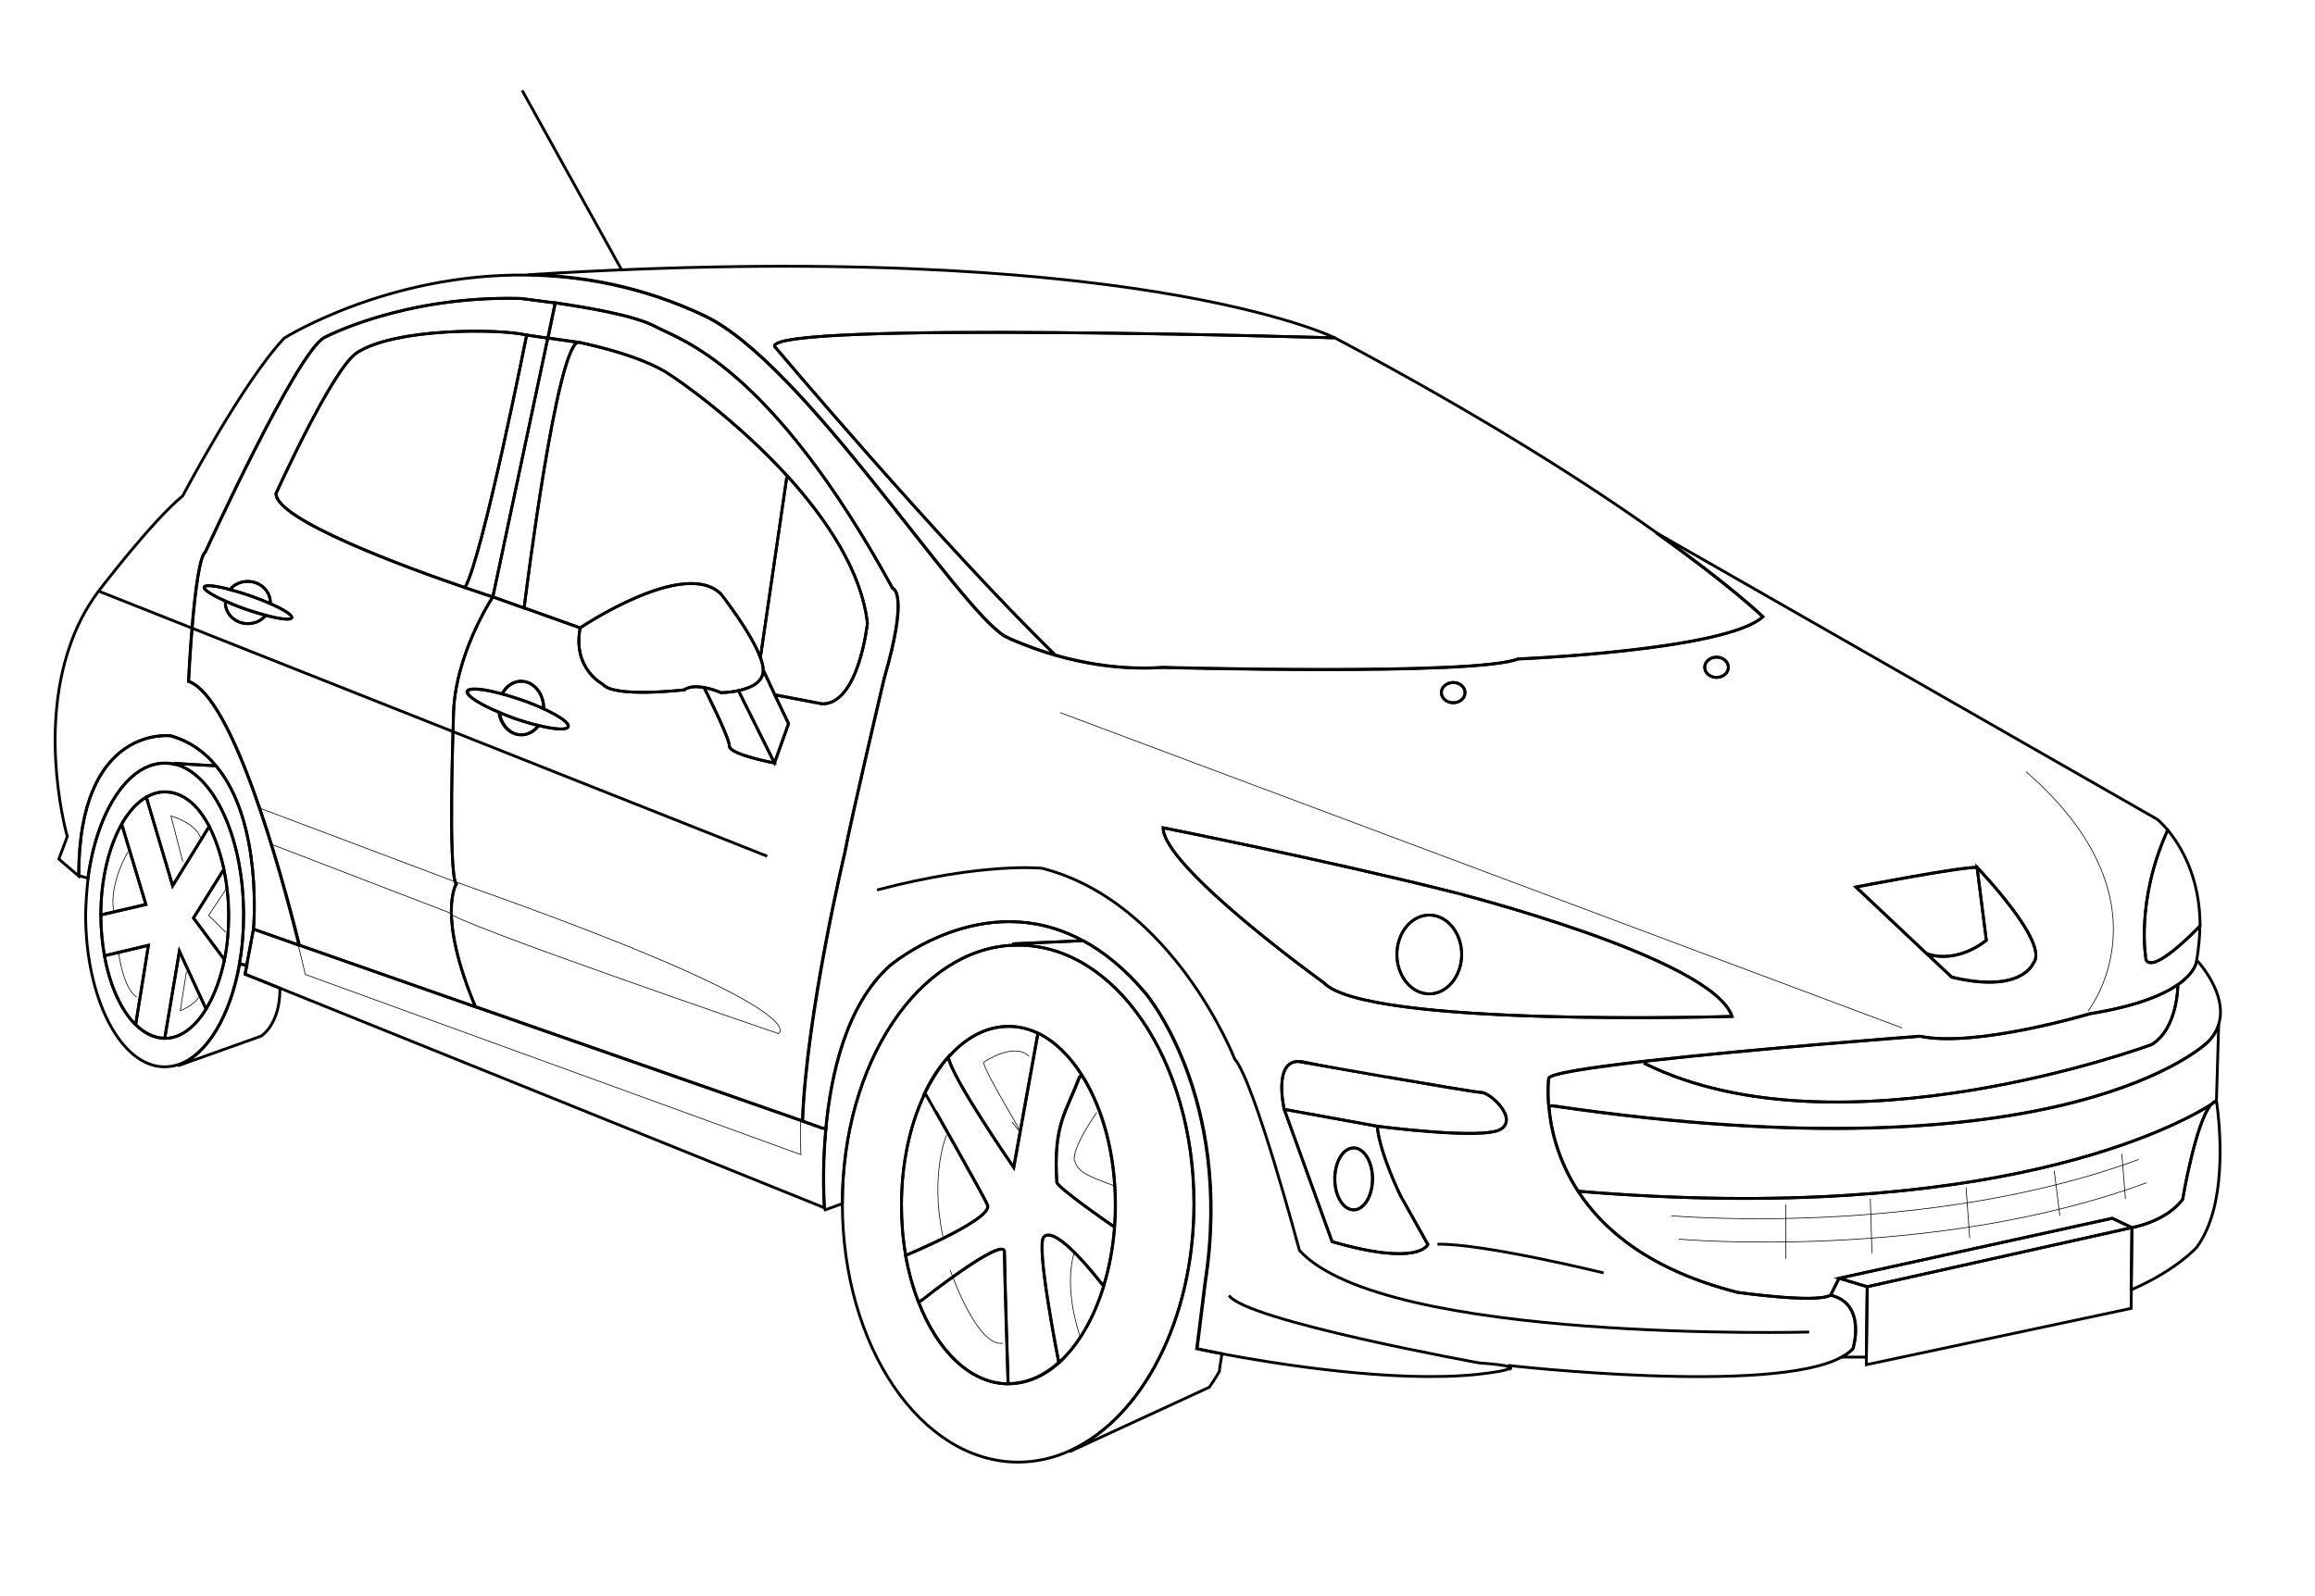<?xml version="1.0" encoding="utf-8"?>
<!-- Generator: Adobe Illustrator 15.0.0, SVG Export Plug-In . SVG Version: 6.00 Build 0)  -->
<!DOCTYPE svg PUBLIC "-//W3C//DTD SVG 1.1//EN" "http://www.w3.org/Graphics/SVG/1.1/DTD/svg11.dtd">
<svg version="1.1" id="layer_x5F_www.ABC-color.com"
	 xmlns="http://www.w3.org/2000/svg" xmlns:xlink="http://www.w3.org/1999/xlink" x="0px" y="0px" width="822px" height="567px"
	 viewBox="0 0 822 567" enable-background="new 0 0 822 567" xml:space="preserve">
<path fill="none" stroke="#000000" d="M787.8,363.8c-0.6,2.2-1.898,4.3-3.8,6.3c0,0-49.7,49.7-232.7,22.7L549.9,392.9
	c-0.5-6,0-9.801,0-9.801c0-1.699,14.898-3.899,34.698-6.199l-0.5,0.898C653.3,412,764,371,764,371c9.3-5.7,9.3-21,9.3-21l-0.1-0.2
	c6.8-4.7,6.8-8.8,6.8-8.8S791.2,352.8,787.8,363.8z"/>
<path fill="none" stroke="#000000" d="M787.8,363.8L787,391c-0.7,0.1-1.3,0.6-1.9,1.3C773.5,399.6,708.7,435.4,560.4,423.1
	C553,411.7,550.6,400.4,550,392.8l1.4-0.1C734.3,419.7,784,370,784,370C786,368,787.2,365.9,787.8,363.8z"/>
<path fill="none" stroke="#000000" d="M787,391c0,0,3.5,21.3-1,38.7c-1.3,4.898-3.2,9.5-6,13.3c0,0-7,8-23,15h-0.3l0.3-22
	c0,0,12-2,18-10c0,0,4.6-27.4,10.1-33.7C786.4,391.5,787,391,787,391z"/>
<path fill="none" stroke="#000000" d="M769.7,294.8c4.5,5.4,11.5,16.601,11.5,34.101c-2,2-16.3,16.801-19.102,12.101
	C762,341,758.1,320.4,769.7,294.8z"/>
<path fill="none" stroke="#000000" d="M507,442l-9.7-17.3c0,0-7.3-14.7-8.3-24.7c0,0,38,5,44,1s-4-13-7-13s-65-11-65-11
	c-9,0-5,17-5,17l17,47C504,450,507,442,507,442z M684.2,338.8l8.8,8.3c25,6,29-5,29-5c6-7-20-34-20-34c-7,0-43,7-43,7L684.2,338.8z
	 M197.1,107.6c-7.2-1-12.5-1.6-12.5-1.6c-42-1-69.7,14-69.7,14c-10,6-42,76-42,76c-4,3-6,46-6,46c15.7,5.5,32.6,66.8,39.1,93.1
	l-0.2,0.5L90,330c0,0,3.5-38-13.3-58c-4.1-4.9-9.3-8.7-16.1-10.6c0,0-32.7-4.3-32.7,49.7l-7-6l3-8c0,0-10.3-35.6,0.9-67.7
	c2.3-6.7,5.6-13.3,10.1-19.3c0,0,19-25,30-34c0,0,21-40,36-56c0,0,36.7-23.1,86.3-22.4c19.4,0.3,40.8,4.1,62.7,14.4
	c35.4,16.6,90,104,107,114c0,0,2.5,1.3,7,3c2.8,1.1,6.398,2.4,10.6,3.6c10,2.9,23.5,5.4,38.4,4.4c0,0,111,3,126-3c0,0,74-3,87-15
	c0,0-11.102-10.8-37.4-29.5l0.1-0.1L766,291c0,0,1.5,1.2,3.7,3.8C758.1,320.4,762,341,762,341c2.8,4.7,17.2-10.1,19.1-12.1
	c0,3.8-0.398,7.8-1.1,12.1c0,0,0,4.1-6.8,8.8C767.9,353.4,758.6,357.4,742,360c0,0-40.5,12.2-60.3,8c-4.3,0.3-59.5,4.6-97.102,8.8
	c-19.8,2.2-34.698,4.5-34.698,6.2c0,0-0.5,3.8,0,9.8c0.6,7.7,3,19,10.398,30.3c9.102,14,25.9,28.102,56.602,35.9c0,0,28,4,33,1
	c13,3,8,19,8,19c-1,1.1-2.302,2.1-4,3c-24.7,13.6-118,3-118,3l-0.5,1.3c-1.2,0.5-4.302,1.102-10.5,1.8
	c-29.7,3.2-72.7-3.8-91.102-7.3c-5.6-1-8.898-1.8-8.898-1.8l3-24c10-65.5-21.302-102.3-21.302-102.3c-7.3-8.7-14.8-14.7-22.1-18.601
	C349,314.8,316,343,316,343c-15.4,13.8-20.9,38.4-22.7,57.8l-1.3-0.1l-7-2.5c1.5-38.5,15-95.2,15-95.2c2-11,14-62,14-62
	c9-31,3-32,3-32c-43.7-79.7-75.7-88.3-84.3-93C225.7,112.2,208.9,109.3,197.1,107.6z M613.7,237c0-2-1.9-3.6-4.2-3.6
	s-4.2,1.6-4.2,3.6s1.9,3.6,4.2,3.6S613.7,239,613.7,237z M470,349c15,16,145,12,145,12c-7-21-99.7-44.3-99.7-44.3
	C470,305.3,413,294,413,294C413,308,470,349,470,349z M520.2,246c0-2-1.9-3.6-4.2-3.6s-4.2,1.6-4.2,3.6s1.9,3.6,4.2,3.6
	S520.2,248,520.2,246z"/>
<path fill="none" stroke="#000000" d="M785.1,392.3C779.6,398.6,775,426,775,426c-6,8-18,10-18,10l-7-3.3L653,454l-3,6
	c-5,3-33-1-33-1c-30.7-7.8-47.5-21.9-56.6-35.9C708.7,435.4,773.5,399.6,785.1,392.3z"/>
<path fill="none" stroke="#000000" d="M773.2,349.8l0.1,0.2c0,0,0,15.3-9.3,21c0,0-110.7,41-179.8,6.8l0.5-0.899
	c37.6-4.301,92.8-8.5,97.1-8.801c19.8,4.102,60.3-8,60.3-8C758.6,357.4,767.9,353.4,773.2,349.8z"/>
<polygon fill="none" stroke="#000000" points="662.7,482 663,457 757,436 756.8,458 756.7,464.7 662.7,484.7 "/>
<polygon fill="none" stroke="#000000" points="757,436 663,457 653,454 750,432.7 "/>
<path fill="none" stroke="#000000" d="M702,308c0,0,26,27,20,34c0,0-4,11-29,5l-8.8-8.3c11.2,3.8,21.1-4.8,21.1-4.8L702,308z"/>
<path fill="none" stroke="#000000" d="M702,308l3.3,26c0,0-9.898,8.5-21.1,4.8L659,315C659,315,695,308,702,308z"/>
<path fill="none" stroke="#000000" d="M663,457l-0.3,25H654c1.6-0.9,3-1.9,4-3c0,0,5-16-8-19l3-6L663,457z"/>
<ellipse fill="none" stroke="#000000" cx="609.5" cy="237" rx="4.2" ry="3.6"/>
<path fill="none" stroke="#000000" d="M588.6,189.5C614.9,208.2,626,219,626,219c-13,12-87,15-87,15c-15,6-126,3-126,3
	c-14.9,1-28.4-1.5-38.4-4.4C333.6,192.5,275,123,275,123c-1-9,199-3,199-3C527.2,148.3,564.4,172.2,588.6,189.5z"/>
<path fill="none" stroke="#000000" d="M615,361c0,0-130,4-145-12c0,0-57-41-57-55c0,0,57,11.3,102.3,22.7
	C515.3,316.7,608,340,615,361z M519,339c0-7.7-5.2-14-11.5-14s-11.5,6.3-11.5,14s5.2,14,11.5,14S519,346.7,519,339z"/>
<path fill="none" stroke="#000000" d="M526,388c3,0,13,9,7,13s-44-1-44-1l-33-6c0,0-4-17,5-17C461,377,523,388,526,388z"/>
<ellipse fill="none" stroke="#000000" cx="516" cy="246" rx="4.2" ry="3.6"/>
<ellipse fill="none" stroke="#000000" cx="507.5" cy="339" rx="11.5" ry="14"/>
<path fill="none" stroke="#000000" d="M497.3,424.7L507,442c0,0-3,8-34-1l-17-47l33,6C490,410,497.3,424.7,497.3,424.7z
	 M487.3,418.7c0-6.102-3-11-6.7-11c-3.698,0-6.698,4.898-6.698,11c0,6.1,3,11,6.698,11C484.3,429.7,487.3,424.7,487.3,418.7z"/>
<path fill="none" stroke="#000000" d="M480.7,407.7c3.7,0,6.7,4.898,6.7,11c0,6.1-3,11-6.7,11s-6.7-4.9-6.7-11
	C474,412.6,477,407.7,480.7,407.7z"/>
<path fill="none" stroke="#000000" d="M474,120c0,0-200-6-199,3c0,0,58.6,69.5,99.6,109.6c-4.198-1.2-7.8-2.5-10.6-3.6
	c-4.5-1.7-7-3-7-3c-17-10-71.6-97.4-107-114c-21.9-10.3-43.3-14.2-62.7-14.4C401.7,84.1,474,120,474,120z"/>
<path fill="none" stroke="#000000" d="M433.9,480.8c-0.602,3.602-0.9,5.4-0.9,6.2c-1.1,2.1-3.6,5.7-3.6,5.7l-49.2,22.7l-0.102-0.2
	c25.4-11.602,43.9-46.5,43.9-87.7c0-50.7-27.9-91.8-62.4-91.8c-0.5,0-1.1,0-1.6,0v-0.5l24.7-1.101c7.3,4,14.8,10,22.1,18.601
	c0,0,31.3,36.8,21.3,102.3l-3,24C425,479,428.3,479.7,433.9,480.8z"/>
<path fill="none" stroke="#000000" d="M391.9,456.8c2-6.5,3.3-13.5,3.898-21c0.2-2.6,0.3-5.2,0.3-7.8c0-18.1-4.5-34.4-11.8-46
	c-4.398-6.9-9.7-12.2-15.6-15c-3.4-1.6-6.9-2.5-10.602-2.5c-7.898,0-15.198,4-21.198,10.8c-3.302,3.7-6.2,8.3-8.7,13.5
	c-5.102,10.8-8.102,24.4-8.102,39.2c0,6.2,0.5,12.2,1.5,17.9c1,5.8,2.5,11.3,4.5,16.3c6.801,17.6,18.602,29.3,32,29.3
	c6.5,0,12.602-2.7,18-7.5C382.8,477.8,388.4,468.3,391.9,456.8z M361.5,335.7c34.5,0,62.4,41.1,62.4,91.8c0,41.2-18.4,76-43.9,87.7
	c-5.9,2.7-12.1,4.1-18.5,4.1c-34.5,0-62.4-41.1-62.4-91.8c0-49.9,27.101-90.5,60.801-91.8C360.4,335.7,361,335.7,361.5,335.7z"/>
<path fill="none" stroke="#000000" d="M396,428c0,2.6-0.1,5.2-0.3,7.8c-2.5-1.7-20.3-14.1-20.4-15.8c-1.3-20.7,3.3-24.7,8-37.3
	l0.9-0.601C391.5,393.6,396,409.9,396,428z"/>
<path fill="none" stroke="#000000" d="M395.7,435.8c-0.5,7.5-1.9,14.602-3.9,21c-1.7-2.2-16.8-21.898-21.2-17.5
	c-2.898,2.9,5,43,5.302,44.602c-5.4,4.8-11.5,7.5-18,7.5c0,0-1.302-40.802-1.302-46.802S327,462,327,462l-1,0.2
	c-1.9-5-3.4-10.5-4.5-16.3c2.6-1.102,31.1-13.102,29.1-17.9c-1.3-3.3-21.698-39-21.698-39l-0.9-0.2c2.4-5.2,5.4-9.8,8.7-13.5
	c0.7,6.8,23.2,39.3,23.2,39.3l8.6-47.699c5.9,2.899,11.3,8.101,15.6,15l-0.898,0.601c-4.7,12.7-9.3,16.7-8,37.3
	C375.4,421.7,393.2,434.1,395.7,435.8z"/>
<path fill="none" stroke="#000000" d="M391.9,456.8c-3.5,11.5-9.102,21-15.9,27.102c-0.3-1.602-8.3-41.7-5.3-44.602
	C375.1,434.9,390.1,454.6,391.9,456.8z"/>
<path fill="none" stroke="#000000" d="M359.9,335.2v0.5c-33.7,1.3-60.8,41.899-60.8,91.8l-6.1,2.2l-0.3-0.7c0,0-1-12.3,0.5-28.2
	c1.8-19.399,7.3-44,22.7-57.8c0,0,33-28.2,68.6-8.9L359.9,335.2z"/>
<path fill="none" stroke="#000000" d="M368.6,367l-8.6,47.7c0,0-22.5-32.601-23.2-39.3C342.9,368.6,350.2,364.6,358,364.6
	C361.7,364.5,365.2,365.4,368.6,367z"/>
<path fill="none" stroke="#000000" d="M356.7,444.7c0,6,1.3,46.8,1.3,46.8c-13.5,0-25.3-11.7-32-29.3l1-0.2
	C327,462,356.7,438.7,356.7,444.7z"/>
<path fill="none" stroke="#000000" d="M350.7,428c1.898,4.8-26.5,16.8-29.102,17.9c-1-5.7-1.5-11.7-1.5-17.9
	c0-14.8,3-28.4,8.102-39.2l0.898,0.2C329,389,349.3,424.7,350.7,428z"/>
<path fill="none" stroke="#000000" d="M186.1,215.9L206,223c-2.8,14.5,8,20,8,20c4,5,29,2,29,2c1.8-1.3,4.5-1.3,7-0.8
	c0,0,9,17.8,9,20.8s16,6,16,6l5-14l-4.8-10l0.3-0.1L292,250c13,0,16-28.7,16-28.7c-2.1-18.3-14.3-36.6-28.1-51.9
	c-17.8-19.6-38.4-34.2-43.9-37.5c-11.3-6.7-30.9-10.4-30.9-10.4l-10.6-1.5l2.6-12.5c11.7,1.7,28.5,4.6,35.5,8.4
	c8.7,4.7,40.7,13.3,84.3,93c0,0,6,1-3,32c0,0-12,51-14,62c0,0-13.601,56.8-15,95.198l-116.1-40.6C155.1,324.9,162,314,162,314
	c-3-4-1-59-1-59c0-22,14-43,14-43L186.1,215.9z M201.8,258.1c0.5-1.3-3.2-3.8-8.8-6.4l0.1-0.2c0-5.3-3.6-9.5-8-9.5
	c-2.8,0-5.3,1.8-6.7,4.4v0.1c-6.8-1.8-11.9-2.3-12.3-0.9c-0.5,1.5,4.3,4.6,11.4,7.5l-0.1,0.3c0.8,4.3,4,7.6,7.8,7.6
	c2.3,0,4.3-1.1,5.8-2.9l0.1-0.5C196.9,259.1,201.3,259.4,201.8,258.1z"/>
<path fill="none" stroke="#000000" d="M308,221.3c0,0-3,28.7-16,28.7l-16.5-3.2l-0.3,0.1l-4.2-9c0-1.2-0.4-2.7-1-4.4l9.3-63.6
	l0.6-0.5C293.7,184.7,305.9,203,308,221.3z"/>
<path fill="none" stroke="#000000" d="M168.8,357.6L285,398.2l7,2.5l1.3,0.1c-1.5,15.9-0.5,28.2-0.5,28.2L99.5,351L87,346l0.6-3.2
	L90,330l16,5.6L168.8,357.6z"/>
<path fill="none" stroke="#000000" d="M275.2,247l4.8,10l-5,14l-12.8-25.7c4.1-0.9,8.8-2.8,8.8-7.3L275.2,247z"/>
<path fill="none" stroke="#000000" d="M279.9,169.5l-0.6,0.5l-9.3,63.6c-3.3-9-14-22.6-14-22.6c-13-13-50,12-50,12l-19.9-7.1
	c1.1-8.6,11.4-91,19-94.4c0,0,19.6,3.8,30.9,10.4C241.5,135.2,262.1,149.9,279.9,169.5z"/>
<path fill="none" stroke="#000000" d="M262.2,245.3L275,271c0,0-16-3-16-6s-9-20.8-9-20.8c3.2,0.6,6,1.8,6,1.8S259,246,262.2,245.3z
	"/>
<path fill="none" stroke="#000000" d="M270,233.6c0.6,1.6,1,3.1,1,4.4c0,4.5-4.6,6.4-8.8,7.3C259,246,256,246,256,246
	s-2.8-1.3-6-1.8c-2.5-0.4-5.2-0.5-7,0.8c0,0-25,3-29-2c0,0-10.8-5.5-8-20c0,0,37-25,50-12C256,211,266.8,224.6,270,233.6z"/>
<path fill="none" stroke="#000000" d="M194.5,120.1l10.6,1.5c-7.5,3.4-17.9,85.7-19,94.4l-11.1-4L194.5,120.1z"/>
<path fill="none" stroke="#000000" d="M192.9,251.7c5.7,2.6,9.3,5.1,8.8,6.4c-0.4,1.3-4.8,1-10.9-0.5c-2.5-0.6-5.3-1.5-8.2-2.5
	c-1.9-0.7-3.7-1.4-5.4-2.1c-7.1-3-11.9-6.1-11.4-7.5s5.6-1,12.3,0.9c2.1,0.6,4.4,1.3,6.7,2.1C187.9,249.5,190.6,250.6,192.9,251.7z"
	/>
<path fill="none" stroke="#000000" d="M165.1,208.7c6,2.1,9.9,3.3,9.9,3.3s-14,21-14,43c0,0-2,55,1,59c0,0-6.9,10.9,6.8,43.6
	l-62.8-22l0.2-0.5C99.6,308.8,82.7,247.5,67,242c0,0,2-43,6-46c0,0,32-70,42-76c0,0,27.7-15,69.7-14c0,0,5.3,0.6,12.5,1.6l-2.6,12.5
	L187,119c-9.7-2.3-46.7-2.6-60.3,6.3c-8.7,5.7-28.7,50-28.7,50C98,184.6,144.3,201.6,165.1,208.7z M103.6,219.4
	c0.3-0.9-2.8-2.9-7.6-5c0-0.1,0-0.3,0-0.4c0-4.1-3.6-7.5-8-7.5c-2.6,0-4.9,1.1-6.3,2.9c-5.2-1.4-8.9-1.8-9.2-0.9s2.8,2.9,7.6,5
	L80,214c0,4.1,3.6,7.5,8,7.5c2.6,0,4.9-1.1,6.3-2.9C99.5,219.9,103.3,220.4,103.6,219.4z"/>
<path fill="none" stroke="#000000" d="M194.5,120.1L175,212c0,0-3.9-1.2-9.9-3.3c6.3-11,21.9-89.7,21.9-89.7L194.5,120.1z"/>
<path fill="none" stroke="#000000" d="M193,251.5l-0.1,0.2c-2.3-1.1-5-2.2-7.9-3.2c-2.4-0.8-4.6-1.5-6.7-2.1v-0.1
	c1.4-2.6,3.9-4.4,6.7-4.4C189.4,242,193,246.3,193,251.5z"/>
<path fill="none" stroke="#000000" d="M190.9,257.6l-0.1,0.5c-1.5,1.8-3.5,2.9-5.8,2.9c-3.9,0-7.1-3.3-7.8-7.6l0.1-0.3
	c1.7,0.7,3.5,1.4,5.4,2.1C185.6,256.2,188.4,257,190.9,257.6z"/>
<path fill="none" stroke="#000000" d="M187,119c0,0-15.6,78.7-21.9,89.7c-20.8-7.1-67.1-24-67.1-33.4c0,0,20-44.3,28.7-50
	C140.3,116.4,177.3,116.7,187,119z"/>
<path fill="none" stroke="#000000" d="M96,214.4c4.8,2.1,7.9,4.1,7.6,5c-0.3,0.9-4.1,0.5-9.2-0.9c-2.2-0.6-4.6-1.3-7.2-2.2
	c-2.6-0.9-5-1.9-7.1-2.8c-4.8-2.1-8-4.1-7.6-5c0.3-0.9,4.1-0.5,9.2,0.9c2.2,0.6,4.6,1.3,7.2,2.2C91.4,212.5,93.9,213.5,96,214.4z"/>
<path fill="none" stroke="#000000" d="M99.5,351l-0.1,0.3c0,12.7-6.7,16.7-6.7,16.7l-29.1,10.4l-0.1-0.2
	c10.1-3.5,18.3-17.4,21.6-35.8l2.6,0.5L87,346L99.5,351z"/>
<path fill="none" stroke="#000000" d="M96,214c0,0.1,0,0.3,0,0.4c-2.1-0.9-4.5-1.9-7.2-2.8c-2.5-0.9-5-1.6-7.2-2.2
	c1.5-1.8,3.8-2.9,6.3-2.9C92.4,206.5,96,209.9,96,214z"/>
<path fill="none" stroke="#000000" d="M94.3,218.6c-1.5,1.8-3.8,2.9-6.3,2.9c-4.4,0-8-3.4-8-7.5l0.1-0.4c2.1,0.9,4.5,1.9,7.1,2.8
	C89.7,217.3,92.2,218,94.3,218.6z"/>
<path fill="none" stroke="#000000" d="M76.7,272C93.5,292,90,330,90,330l-2.4,12.8l-2.6-0.5c1-5.399,1.5-11.3,1.5-17.3
	c0-27.5-10.6-50.1-24.4-53.6l0.1-0.3L76.7,272z"/>
<path fill="none" stroke="#000000" d="M31.3,311.8c3.1-23.5,14.1-40.8,27.2-40.8c1.2,0,2.4,0.1,3.6,0.4
	c13.8,3.4,24.4,26.1,24.4,53.6c0,6.1-0.5,11.9-1.5,17.3c-3.2,18.4-11.5,32.3-21.6,35.8c-1.6,0.5-3.3,0.801-5,0.801
	c-15.5,0-28-24.199-28-54C30.5,320.5,30.8,316,31.3,311.8z M79.5,308.8c-1.1-5.399-2.9-10.7-5.2-15.2c-3.7-7.199-9-12.3-15.8-12.3
	c-2.3,0-4.5,0.7-6.6,1.9c-3.3,1.899-6.2,5.2-8.7,9.5c-4.5,8-7.4,19.5-7.4,32.3c0,5.1,0.5,10,1.3,14.5c1.9,10.6,5.9,19.3,11,24.4
	c3.1,3.1,6.6,4.898,10.4,4.898c5.6,0,10.8-4,14.8-10.6c2.8-4.602,5-10.602,6.4-17.301c1-4.899,1.5-10.301,1.5-15.801
	C81.2,319.9,80.6,314.3,79.5,308.8z"/>
<path fill="none" stroke="#000000" d="M79.5,308.8c1.2,5.5,1.7,11.2,1.7,16.3c0,5.602-0.5,10.9-1.5,15.801l-11-14.801L79.5,308.8z"
	/>
<path fill="none" stroke="#000000" d="M68.7,326l11,14.8c-1.4,6.8-3.6,12.7-6.4,17.3L73,358l-9.3-20.2l-5.2,30.9
	c-3.7,0-7.3-1.8-10.4-4.9l0.1-0.1l4.5-28l-15.6,3.7c-0.8-4.5-1.3-9.4-1.3-14.5l16-3.7L43.2,292.6c2.5-4.3,5.4-7.6,8.7-9.5l0.1,0.2
	l9.3,31.3l13-21.1c2.3,4.5,4,9.8,5.2,15.2L68.7,326z"/>
<path fill="none" stroke="#000000" d="M76.7,272l-14.6-0.8l-0.1,0.3c-1.2-0.3-2.4-0.4-3.6-0.4c-13.1,0-24.1,17.4-27.2,40.8L28,311
	c0-54,32.7-49.7,32.7-49.7C67.5,263.3,72.7,267.1,76.7,272z"/>
<path fill="none" stroke="#000000" d="M74.3,293.5l-13,21.1L52,283.3l-0.1-0.2c2.1-1.2,4.3-1.9,6.6-1.9
	C65.3,281.3,70.6,286.3,74.3,293.5z"/>
<path fill="none" stroke="#000000" d="M73,358l0.3,0.2c-4,6.6-9.1,10.6-14.8,10.6l5.2-30.899L73,358z"/>
<path id="www.ABC-color.com" fill="none" stroke="#000000" d="M52.7,335.8l-4.5,28l-0.1,0.101C43,358.8,39,350.1,37.1,339.5
	L52.7,335.8z"/>
<path fill="none" stroke="#000000" d="M43.2,292.7l8.6,28.6l-16,3.7C35.8,312.2,38.7,300.7,43.2,292.7z"/>
<line fill="none" stroke="#000000" x1="220.7" y1="95.8" x2="185.4" y2="32.1"/>
<path fill="none" stroke="#000000" stroke-width="0.25" d="M741.4,359.1c0,0,31-39-22-85"/>
<line fill="none" stroke="#000000" stroke-width="0.25" x1="675.4" y1="365.1" x2="376.4" y2="253.1"/>
<path fill="none" stroke="#000000" stroke-width="0.25" d="M284.3,397.8c-0.2,4.4-0.1,8.5,0.1,12.3l-176-64c0,0-1-4.6-2.9-11.898"/>
<path fill="none" stroke="#000000" stroke-width="0.25" d="M96.2,299.8l63.2,24.3c0,3,117,43,117,43s16-8-115-54l-69-26"/>
<path fill="none" stroke="#000000" d="M642.4,473.1c0,0-151,4-181-29c0,0-16-60-23-68c0,0-21.7-55.699-68.302-67.699
	c0,0-20.698-2.301-58.698,7.699"/>
<path fill="none" stroke="#000000" stroke-width="0.25" d="M359.4,398.5c10.1,13.8-11.302-19.4-10-21.3c0,0,10.698-7.3,16-2"/>
<path fill="none" stroke="#000000" stroke-width="0.25" d="M336.1,403.1c0,0-6,14-1.3,36"/>
<path fill="none" stroke="#000000" stroke-width="0.25" d="M337.4,451.1c0,0,9.3,27.302,18.698,26"/>
<path fill="none" stroke="#000000" stroke-width="0.25" d="M381.4,445.1c0,0-4,10.7,2,29.302"/>
<path fill="none" stroke="#000000" stroke-width="0.25" d="M395.4,421.1c-10.7-4-12.602-5-14-9.3c0,0-0.7-4,8-16.7"/>
<path fill="none" stroke="#000000" stroke-width="0.25" d="M593.4,431.8c0,0,90,8,166-20"/>
<path fill="none" stroke="#000000" stroke-width="0.25" d="M596.1,440.1c0,0,90,8,166-20"/>
<line fill="none" stroke="#000000" stroke-width="0.25" x1="634.1" y1="427.8" x2="634.1" y2="447.1"/>
<line fill="none" stroke="#000000" stroke-width="0.25" x1="664.1" y1="425.8" x2="664.7" y2="445.1"/>
<line fill="none" stroke="#000000" stroke-width="0.25" x1="698.1" y1="421.8" x2="699.4" y2="439.8"/>
<line fill="none" stroke="#000000" stroke-width="0.25" x1="729.4" y1="415.8" x2="731.4" y2="431.8"/>
<line fill="none" stroke="#000000" stroke-width="0.25" x1="753.4" y1="409.8" x2="754.7" y2="425.8"/>
<path fill="none" stroke="#000000" stroke-width="0.25" d="M64.9,306l-4.2-16.2c0,0,8.5,2.3,10.5,7.7"/>
<path fill="none" stroke="#000000" stroke-width="0.25" d="M45.5,302.5c0.2-0.4-6.7,10.8-5.2,20.8"/>
<polyline fill="none" stroke="#000000" stroke-width="0.25" points="80.4,315.6 74.1,325.1 80.1,331.1 "/>
<path fill="none" stroke="#000000" stroke-width="0.25" d="M42,337.6c0,0,1.5,13.2,6.5,16.5"/>
<path fill="none" stroke="#000000" stroke-width="0.25" d="M66.2,345.1L64,359c0,0,5-2,6.5-4.8"/>
<path fill="none" stroke="#000000" d="M535.9,486.4c3.5-1.5-10.5-2.302-10.5-2.302s-83-15-89-24"/>
<line fill="none" stroke="#000000" x1="35.4" y1="210.1" x2="272.4" y2="304.1"/>
<path fill="none" stroke="#000000" d="M510.4,441.9c16.198-0.302,59,10.198,59,10.198"/>
</svg>
